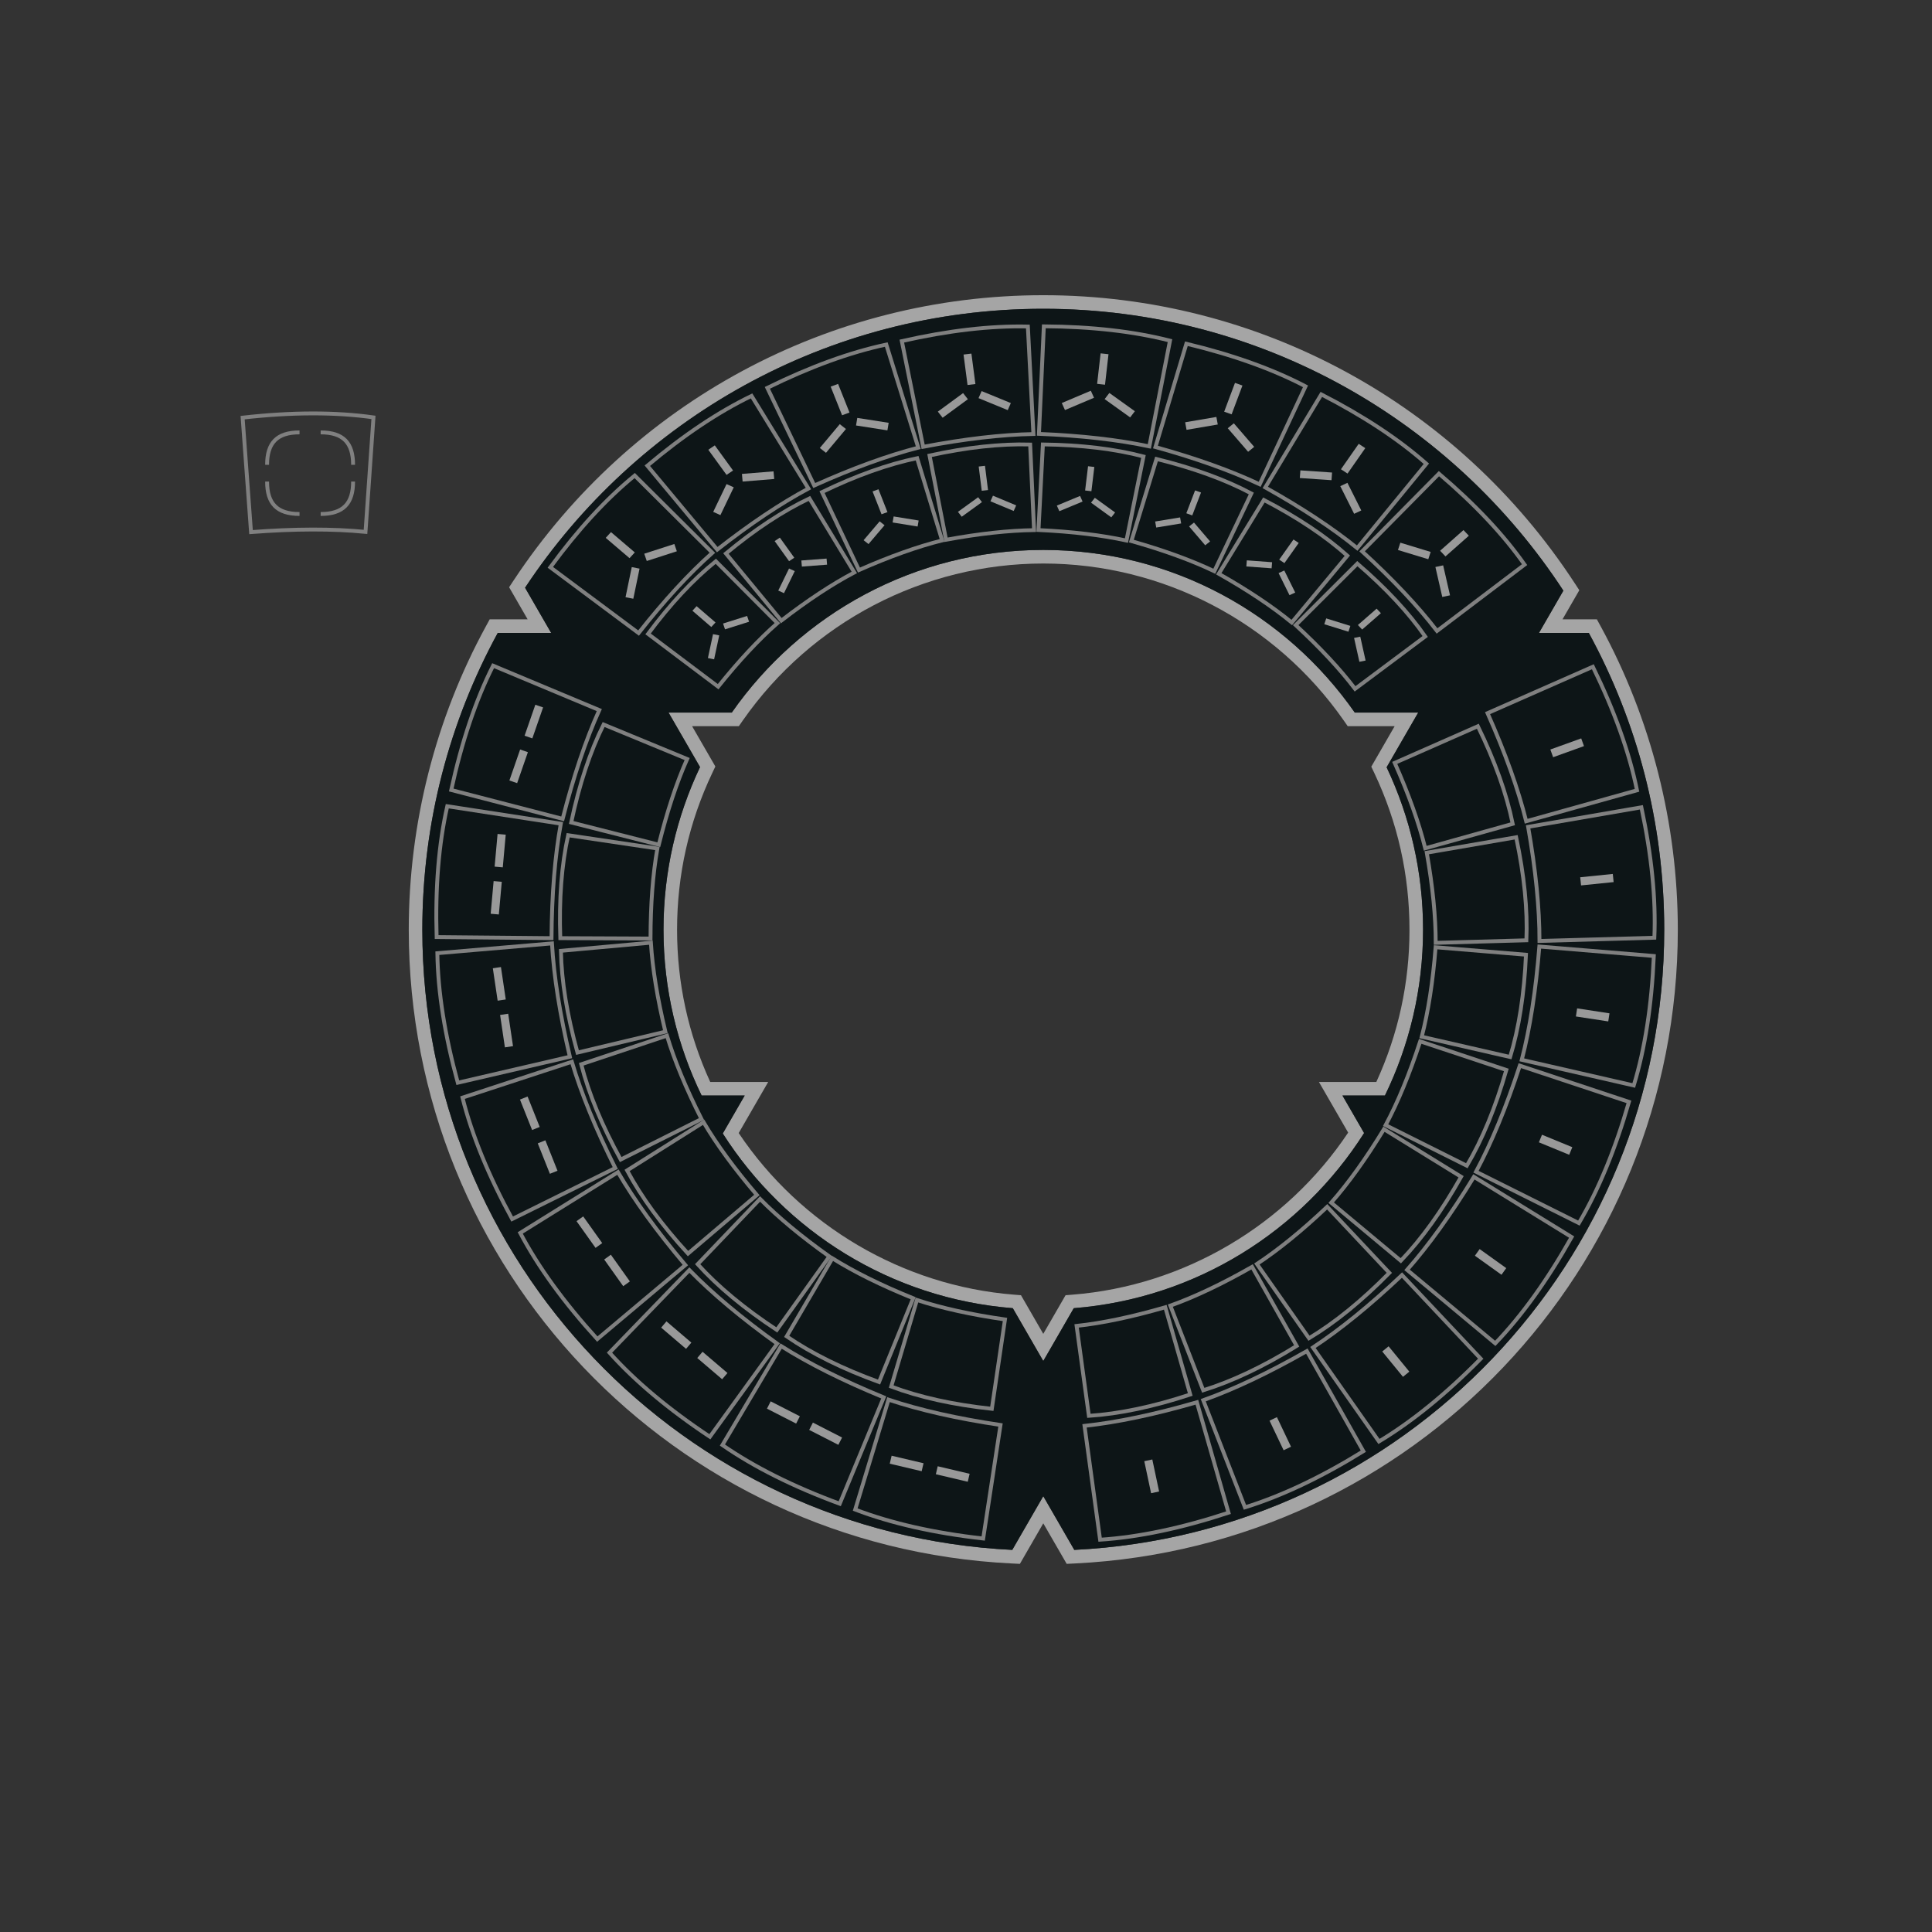 <?xml version="1.0" encoding="UTF-8" standalone="no"?>
<svg
   xmlns:dc="http://purl.org/dc/elements/1.1/"
   xmlns:cc="http://creativecommons.org/ns#"
   xmlns:rdf="http://www.w3.org/1999/02/22-rdf-syntax-ns#"
   xmlns:svg="http://www.w3.org/2000/svg"
   xmlns="http://www.w3.org/2000/svg"
   xmlns:sodipodi="http://sodipodi.sourceforge.net/DTD/sodipodi-0.dtd"
   xmlns:inkscape="http://www.inkscape.org/namespaces/inkscape"
   version="1.1"
   id="Layer_1"
   x="0px"
   y="0px"
   viewBox="0 0 500 500"
   enable-background="new 0 0 500 500"
   xml:space="preserve"
   sodipodi:docname="tyrannis.svg"
   inkscape:version="1.0 (4035a4fb49, 2020-05-01)"><rect x="0" y="0" width="500" height="500" fill="#333333" stroke="none"/><defs
   id="defs1282">
        
        
        
    </defs><sodipodi:namedview
   inkscape:document-rotation="0"
   pagecolor="#ffffff"
   bordercolor="#666666"
   borderopacity="1"
   objecttolerance="10"
   gridtolerance="10"
   guidetolerance="10"
   inkscape:pageopacity="0"
   inkscape:pageshadow="2"
   inkscape:window-width="2560"
   inkscape:window-height="1377"
   id="namedview1280"
   showgrid="false"
   inkscape:zoom="2"
   inkscape:cx="196.78919"
   inkscape:cy="187.66876"
   inkscape:window-x="2552"
   inkscape:window-y="-8"
   inkscape:window-maximized="1"
   inkscape:current-layer="g2709"
   inkscape:snap-grids="true"><inkscape:grid
     type="xygrid"
     id="grid2103" /></sodipodi:namedview>
    <g
   id="g2101"
   transform="translate(0,-0.188)"><path
     fill="#a5a5a5"
     d="m 362.917,191.729 4.112,-7.122 h -8.224 -8.182 C 332.858,159.167 303.382,142.51 270,142.51 c -33.383,0 -62.858,16.657 -80.623,42.097 h -8.13 -8.224 l 4.112,7.122 4.031,6.982 c -6.057,12.76 -9.456,27.026 -9.456,42.09 0,15.393 3.562,29.944 9.871,42.911 h 5.285 5.858 l -2.929,5.074 -2.743,4.75 c 16.119,25.284 43.487,42.701 75.056,45.212 l 3.78,6.547 4.112,7.122 4.112,-7.122 3.78,-6.547 c 31.619,-2.515 59.027,-19.982 75.136,-45.332 l -2.673,-4.63 -2.929,-5.074 h 5.858 5.135 c 6.309,-12.967 9.871,-27.518 9.871,-42.911 0,-15.044 -3.391,-29.292 -9.433,-42.039 z m 1.857,49.073 c 0,13.741 -2.886,26.983 -8.581,39.396 h -14.856 l 7.565,13.109 c -16.037,24.021 -42.532,39.648 -71.29,41.936 l -1.843,0.147 -5.771,9.996 -5.768,-9.996 -1.843,-0.147 c -28.699,-2.282 -55.162,-17.865 -71.21,-41.822 l 7.634,-13.223 h -15.004 c -5.695,-12.413 -8.581,-25.655 -8.581,-39.396 0,-14.185 3.067,-27.839 9.117,-40.581 l 0.79,-1.669 -6.02,-10.429 h 12.097 l 1.048,-1.504 c 17.751,-25.417 46.812,-40.593 77.741,-40.593 30.929,0 59.992,15.176 77.743,40.593 l 1.048,1.504 h 12.148 l -6.047,10.479 0.79,1.666 c 6.033,12.734 9.093,26.372 9.093,40.534 z"
     id="path1265" /><path
     fill="#a5a5a5"
     d="m 414.267,162.301 -1,-1.833 h -8.89 l 4.347,-7.533 -1.181,-1.808 C 377.051,104.452 325.634,76.586 270,76.586 c -55.268,0 -106.497,27.575 -137.044,73.765 l -1.199,1.813 4.793,8.304 h -9.815 l -1,1.833 c -13.049,23.931 -19.948,51.076 -19.948,78.501 0,87.661 68.53,159.702 156.015,164.008 l 2.145,0.105 6.054,-10.488 6.057,10.488 2.143,-0.105 c 87.487,-4.306 156.017,-76.347 156.017,-164.008 -0.003,-27.425 -6.902,-54.57 -19.951,-78.501 z m -136.24,238.997 -3.915,-6.781 -4.112,-7.122 -4.112,7.122 -3.915,6.781 C 176.951,397.115 109.3,326.861 109.3,240.801 c 0,-27.825 7.077,-53.996 19.522,-76.818 h 5.594 8.224 l -4.112,-7.122 -2.639,-4.571 C 164.646,108.802 213.961,80.101 270,80.101 c 56.362,0 105.913,29.039 134.599,72.947 l -2.201,3.813 -4.112,7.122 h 8.224 4.669 c 12.445,22.823 19.522,48.993 19.522,76.818 -0.001,86.06 -67.652,156.314 -152.674,160.497 z"
     id="path1267" /><path
     fill="#0d1517"
     d="m 411.178,163.982 h -4.669 -8.224 l 4.112,-7.122 2.201,-3.813 C 375.913,109.139 326.362,80.101 270,80.101 c -56.039,0 -105.354,28.702 -134.112,72.188 l 2.639,4.571 4.112,7.122 h -8.224 -5.594 c -12.444,22.823 -19.521,48.993 -19.521,76.819 0,86.06 67.651,156.314 152.673,160.497 l 3.915,-6.781 4.112,-7.122 4.112,7.122 3.915,6.781 C 363.05,397.115 430.7,326.861 430.7,240.801 c 0,-27.826 -7.077,-53.996 -19.522,-76.819 z m -52.759,119.73 h -5.135 -5.858 l 2.929,5.074 2.673,4.63 c -16.109,25.351 -43.516,42.817 -75.136,45.332 l -3.78,6.547 -4.112,7.122 -4.112,-7.122 -3.78,-6.547 c -31.569,-2.511 -58.937,-19.927 -75.056,-45.212 l 2.743,-4.75 2.929,-5.074 h -5.858 -5.285 c -6.309,-12.967 -9.871,-27.518 -9.871,-42.911 0,-15.064 3.399,-29.33 9.456,-42.09 l -4.031,-6.982 -4.112,-7.122 h 8.224 8.13 c 17.765,-25.44 47.241,-42.097 80.623,-42.097 33.383,0 62.858,16.657 80.623,42.097 h 8.182 8.224 l -4.112,7.122 -4.06,7.032 c 6.042,12.747 9.433,26.995 9.433,42.039 0,15.394 -3.562,29.945 -9.871,42.912 z"
     id="path1269" /></g>


	
<g
   id="g2709"
   transform="rotate(6.064,267.247,251.704)"><g
     style="stroke-width:3.919"
     id="g1907"
     transform="rotate(0.87,239.176,382.472)"><g
       transform="matrix(0.78,-0.065,0.065,0.781,44.178,70.641)"
       inkscape:transform-center-y="36.58102"
       inkscape:transform-center-x="-63.998018"
       id="g4301"
       style="stroke-width:5.003"><g
         id="g4452"><g
           transform="matrix(1.277,-3.5190985e-5,-3.5200215e-5,1.276,-75.117,-67.061)"
           inkscape:transform-center-y="46.68529"
           inkscape:transform-center-x="-81.734634"
           id="g4219"
           style="stroke-width:3.919"><g
             id="g2109"
             transform="matrix(0.158,0.394,-0.394,0.158,443.682,141.648)"
             style="stroke-width:2.358"><g
               style="fill:none;stroke-width:2.358"
               transform="translate(-168.81,-36.384)"
               id="g1277">
        <g
   style="fill:none;stroke-width:2.358"
   id="g1275">
            <path
   style="fill:none;stroke-width:2.358"
   id="path1273"
   d="m 190,140 q 45,-5 80,0 l -5,70 q -30,-3 -70,0 z"
   stroke-width="11.757"
   stroke="#808080"
   fill="transparent" />
        </g>
    </g><rect
               rx="0"
               transform="matrix(0.002,1,-1,0.003,0,0)"
               ry="0"
               y="-64.679"
               x="125.195"
               height="5"
               width="20"
               id="rect1297"
               style="fill:#999999;stroke:none;stroke-width:2.358" /></g><g
             inkscape:transform-center-y="11.432413"
             inkscape:transform-center-x="-16.903127"
             id="g2109-0-9"
             transform="matrix(0.058,0.42,-0.42,0.058,462.433,187.337)"
             style="stroke-width:2.358"><g
               style="fill:none;stroke-width:2.358"
               transform="translate(-168.81,-36.384)"
               id="g1277-7-0"><g
                 style="fill:none;stroke-width:2.358"
                 id="g1275-7-0"><path
                   style="fill:none;stroke-width:2.358"
                   id="path1273-0-8"
                   d="m 190,140 q 45,-5 80,0 l -5,70 q -30,-3 -70,0 z"
                   stroke-width="11.757"
                   stroke="#808080"
                   fill="transparent" /></g></g><rect
               rx="0"
               transform="matrix(0.002,1,-1,0.003,0,0)"
               ry="0"
               y="-64.679"
               x="125.195"
               height="5"
               width="20"
               id="rect1297-7-2"
               style="fill:#999999;stroke:none;stroke-width:2.358" /></g><g
             style="stroke-width:2.358"
             transform="matrix(-0.049,0.421,-0.421,-0.049,469.486,236.732)"
             id="g2109-0-9-1"
             inkscape:transform-center-x="-13.239504"
             inkscape:transform-center-y="17.319515"><g
               id="g1277-7-0-7"
               transform="translate(-168.81,-36.384)"
               style="fill:none;stroke-width:2.358"><g
                 id="g1275-7-0-1"
                 style="fill:none;stroke-width:2.358"><path
                   fill="transparent"
                   stroke="#808080"
                   stroke-width="11.757"
                   d="m 190,140 q 45,-5 80,0 l -5,70 q -30,-3 -70,0 z"
                   id="path1273-0-8-3"
                   style="fill:none;stroke-width:2.358" /></g></g><rect
               style="fill:#999999;stroke:none;stroke-width:2.358"
               id="rect1297-7-2-0"
               width="20"
               height="5"
               x="125.195"
               y="-64.679"
               ry="0"
               transform="matrix(0.002,1,-1,0.003,0,0)"
               rx="0" /></g><g
             inkscape:transform-center-y="19.89922"
             inkscape:transform-center-x="-9.2712271"
             id="g2109-0-9-1-9"
             transform="matrix(-0.147,0.398,-0.398,-0.147,464.182,285.347)"
             style="stroke-width:2.358"><g
               style="fill:none;stroke-width:2.358"
               transform="translate(-168.81,-36.384)"
               id="g1277-7-0-7-6"><g
                 style="fill:none;stroke-width:2.358"
                 id="g1275-7-0-1-7"><path
                   style="fill:none;stroke-width:2.358"
                   id="path1273-0-8-3-3"
                   d="m 190,140 q 45,-5 80,0 l -5,70 q -30,-3 -70,0 z"
                   stroke-width="11.757"
                   stroke="#808080"
                   fill="transparent" /></g></g><rect
               rx="0"
               transform="matrix(0.002,1,-1,0.003,0,0)"
               ry="0"
               y="-64.679"
               x="125.195"
               height="5"
               width="20"
               id="rect1297-7-2-0-6"
               style="fill:#999999;stroke:none;stroke-width:2.358" /></g><g
             style="stroke-width:2.358"
             transform="matrix(-0.234,0.353,-0.353,-0.234,447.865,330.839)"
             id="g2109-0-9-1-9-4"
             inkscape:transform-center-x="-4.9058399"
             inkscape:transform-center-y="21.328711"><g
               id="g1277-7-0-7-6-0"
               transform="translate(-168.81,-36.384)"
               style="fill:none;stroke-width:2.358"><g
                 id="g1275-7-0-1-7-2"
                 style="fill:none;stroke-width:2.358"><path
                   fill="transparent"
                   stroke="#808080"
                   stroke-width="11.757"
                   d="m 190,140 q 45,-5 80,0 l -5,70 q -30,-3 -70,0 z"
                   id="path1273-0-8-3-3-7"
                   style="fill:none;stroke-width:2.358" /></g></g><rect
               style="fill:#999999;stroke:none;stroke-width:2.358"
               id="rect1297-7-2-0-6-9"
               width="20"
               height="5"
               x="125.195"
               y="-64.679"
               ry="0"
               transform="matrix(0.002,1,-1,0.003,0,0)"
               rx="0" /></g><g
             inkscape:transform-center-y="21.564285"
             inkscape:transform-center-x="0.36537096"
             id="g2109-0-9-1-9-4-7"
             transform="matrix(-0.319,0.28,-0.28,-0.318,419.776,373.436)"
             style="stroke-width:2.358"><g
               style="fill:none;stroke-width:2.358"
               transform="translate(-168.81,-36.384)"
               id="g1277-7-0-7-6-0-4"><g
                 style="fill:none;stroke-width:2.358"
                 id="g1275-7-0-1-7-2-3"><path
                   style="fill:none;stroke-width:2.358"
                   id="path1273-0-8-3-3-7-5"
                   d="m 190,140 q 45,-5 80,0 l -5,70 q -30,-3 -70,0 z"
                   stroke-width="11.757"
                   stroke="#808080"
                   fill="transparent" /></g></g><rect
               rx="0"
               transform="matrix(0.002,1,-1,0.003,0,0)"
               ry="0"
               y="-64.679"
               x="125.195"
               height="5"
               width="20"
               id="rect1297-7-2-0-6-9-9"
               style="fill:#999999;stroke:none;stroke-width:2.358" /></g><g
             style="stroke-width:2.358"
             transform="matrix(-0.376,0.196,-0.196,-0.376,382.816,406.297)"
             id="g2109-0-9-1-9-4-7-6"
             inkscape:transform-center-x="5.177047"
             inkscape:transform-center-y="20.470236"><g
               id="g1277-7-0-7-6-0-4-8"
               transform="translate(-168.81,-36.384)"
               style="fill:none;stroke-width:2.358"><g
                 id="g1275-7-0-1-7-2-3-7"
                 style="fill:none;stroke-width:2.358"><path
                   fill="transparent"
                   stroke="#808080"
                   stroke-width="11.757"
                   d="m 190,140 q 45,-5 80,0 l -5,70 q -30,-3 -70,0 z"
                   id="path1273-0-8-3-3-7-5-8"
                   style="fill:none;stroke-width:2.358" /></g></g><rect
               style="fill:#999999;stroke:none;stroke-width:2.358"
               id="rect1297-7-2-0-6-9-9-1"
               width="20"
               height="5"
               x="125.195"
               y="-64.679"
               ry="0"
               transform="matrix(0.002,1,-1,0.003,0,0)"
               rx="0" /></g><g
             inkscape:transform-center-y="16.66927"
             inkscape:transform-center-x="11.762221"
             id="g4177"
             transform="matrix(-0.412,0.103,-0.103,-0.411,339.662,429.118)"
             style="stroke-width:2.358"><g
               style="fill:none;stroke-width:2.358"
               transform="translate(-168.81,-36.384)"
               id="g4173"><g
                 style="fill:none;stroke-width:2.358"
                 id="g4171"><path
                   style="fill:none;stroke-width:2.358"
                   id="path4169"
                   d="m 190,140 q 45,-5 80,0 l -5,70 q -30,-3 -70,0 z"
                   stroke-width="11.757"
                   stroke="#808080"
                   fill="transparent" /></g></g><rect
               rx="0"
               transform="matrix(0.002,1,-1,0.003,0,0)"
               ry="0"
               y="-64.679"
               x="125.195"
               height="5"
               width="20"
               id="rect4175"
               style="fill:#999999;stroke:none;stroke-width:2.358" /></g></g><g
           id="g4335"
           transform="matrix(1.008,-1.079884e-6,-1.0798841e-6,1.008,-3.105,-1.421)"
           style="stroke-width:4.961"><g
             id="g4229"
             transform="matrix(0.158,0.394,-0.394,0.158,443.682,141.648)"
             style="stroke-width:2.985"><g
               style="fill:none;stroke-width:2.985"
               transform="translate(-168.81,-36.384)"
               id="g4225">
        <g
   style="fill:none;stroke-width:2.985"
   id="g4223">
            <path
   style="fill:none;stroke-width:2.985"
   id="path4221"
   d="m 190,140 q 45,-5 80,0 l -5,70 q -30,-3 -70,0 z"
   stroke-width="11.757"
   stroke="#808080"
   fill="transparent" />
        </g>
    </g></g><g
             inkscape:transform-center-y="11.432413"
             inkscape:transform-center-x="-16.903127"
             id="g4239"
             transform="matrix(0.058,0.42,-0.42,0.058,462.433,187.337)"
             style="stroke-width:2.985"><g
               style="fill:none;stroke-width:2.985"
               transform="translate(-168.81,-36.384)"
               id="g4235"><g
                 style="fill:none;stroke-width:2.985"
                 id="g4233"><path
                   style="fill:none;stroke-width:2.985"
                   id="path4231"
                   d="m 190,140 q 45,-5 80,0 l -5,70 q -30,-3 -70,0 z"
                   stroke-width="11.757"
                   stroke="#808080"
                   fill="transparent" /></g></g></g><g
             style="stroke-width:2.985"
             transform="matrix(-0.049,0.421,-0.421,-0.049,469.486,236.732)"
             id="g4249"
             inkscape:transform-center-x="-13.239504"
             inkscape:transform-center-y="17.319515"><g
               id="g4245"
               transform="translate(-168.81,-36.384)"
               style="fill:none;stroke-width:2.985"><g
                 id="g4243"
                 style="fill:none;stroke-width:2.985"><path
                   fill="transparent"
                   stroke="#808080"
                   stroke-width="11.757"
                   d="m 190,140 q 45,-5 80,0 l -5,70 q -30,-3 -70,0 z"
                   id="path4241"
                   style="fill:none;stroke-width:2.985" /></g></g></g><g
             inkscape:transform-center-y="19.89922"
             inkscape:transform-center-x="-9.2712271"
             id="g4259"
             transform="matrix(-0.147,0.398,-0.398,-0.147,464.182,285.347)"
             style="stroke-width:2.985"><g
               style="fill:none;stroke-width:2.985"
               transform="translate(-168.81,-36.384)"
               id="g4255"><g
                 style="fill:none;stroke-width:2.985"
                 id="g4253"><path
                   style="fill:none;stroke-width:2.985"
                   id="path4251"
                   d="m 190,140 q 45,-5 80,0 l -5,70 q -30,-3 -70,0 z"
                   stroke-width="11.757"
                   stroke="#808080"
                   fill="transparent" /></g></g></g><g
             style="stroke-width:2.985"
             transform="matrix(-0.234,0.353,-0.353,-0.234,447.865,330.839)"
             id="g4269"
             inkscape:transform-center-x="-4.9058399"
             inkscape:transform-center-y="21.328711"><g
               id="g4265"
               transform="translate(-168.81,-36.384)"
               style="fill:none;stroke-width:2.985"><g
                 id="g4263"
                 style="fill:none;stroke-width:2.985"><path
                   fill="transparent"
                   stroke="#808080"
                   stroke-width="11.757"
                   d="m 190,140 q 45,-5 80,0 l -5,70 q -30,-3 -70,0 z"
                   id="path4261"
                   style="fill:none;stroke-width:2.985" /></g></g></g><g
             inkscape:transform-center-y="21.564285"
             inkscape:transform-center-x="0.36537096"
             id="g4279"
             transform="matrix(-0.319,0.28,-0.28,-0.318,419.776,373.436)"
             style="stroke-width:2.985"><g
               style="fill:none;stroke-width:2.985"
               transform="translate(-168.81,-36.384)"
               id="g4275"><g
                 style="fill:none;stroke-width:2.985"
                 id="g4273"><path
                   style="fill:none;stroke-width:2.985"
                   id="path4271"
                   d="m 190,140 q 45,-5 80,0 l -5,70 q -30,-3 -70,0 z"
                   stroke-width="11.757"
                   stroke="#808080"
                   fill="transparent" /></g></g></g><g
             style="stroke-width:2.985"
             transform="matrix(-0.376,0.196,-0.196,-0.376,382.816,406.297)"
             id="g4289"
             inkscape:transform-center-x="5.177047"
             inkscape:transform-center-y="20.470236"><g
               id="g4285"
               transform="translate(-168.81,-36.384)"
               style="fill:none;stroke-width:2.985"><g
                 id="g4283"
                 style="fill:none;stroke-width:2.985"><path
                   fill="transparent"
                   stroke="#808080"
                   stroke-width="11.757"
                   d="m 190,140 q 45,-5 80,0 l -5,70 q -30,-3 -70,0 z"
                   id="path4281"
                   style="fill:none;stroke-width:2.985" /></g></g></g><g
             inkscape:transform-center-y="16.66927"
             inkscape:transform-center-x="11.762221"
             id="g4299"
             transform="matrix(-0.412,0.103,-0.103,-0.411,339.662,429.118)"
             style="stroke-width:2.985"><g
               style="fill:none;stroke-width:2.985"
               transform="translate(-168.81,-36.384)"
               id="g4295"><g
                 style="fill:none;stroke-width:2.985"
                 id="g4293"><path
                   style="fill:none;stroke-width:2.985"
                   id="path4291"
                   d="m 190,140 q 45,-5 80,0 l -5,70 q -30,-3 -70,0 z"
                   stroke-width="11.757"
                   stroke="#808080"
                   fill="transparent" /></g></g></g></g></g></g></g><rect
     style="fill:#ffffff;fill-opacity:1;stroke:none;stroke-width:0.1;stroke-linejoin:round;stroke-miterlimit:4;stroke-dasharray:none;stroke-dashoffset:0;stroke-opacity:1"
     id="rect2933"
     width="2.508"
     height="2.508"
     x="-65.17"
     y="135.342"
     transform="rotate(-6.064)"
     rx="0"
     ry="0" /><g
     transform="matrix(3.758,-0.399,0.399,3.758,-526.038,-196.21)"
     id="g3733"><g
       id="g3723"><g
         id="g3823"><g
           id="g1277-7-6-0"
           transform="matrix(0.112,-2.2083479e-4,2.2072878e-4,0.112,120.811,86.385)"
           style="fill:none;stroke-width:2.358"><g
             id="g1275-0-7-4"
             style="fill:none;stroke-width:2.358"><path
               fill="transparent"
               stroke="#808080"
               stroke-width="11.757"
               d="m 190,140 q 45,-5 80,0 l -5,70 q -30,-3 -70,0 z"
               id="path1273-9-1-1"
               style="fill:none;stroke-width:2.358" /></g></g><path
           sodipodi:nodetypes="cc"
           id="path3616"
           d="m 149.687,106.4 c 6.7e-4,1.503 -0.675,2.221 -2.221,2.221"
           style="fill:none;stroke:#808080;stroke-width:0.265;stroke-linecap:butt;stroke-linejoin:miter;stroke-miterlimit:4;stroke-dasharray:none;stroke-opacity:1" /><path
           style="fill:none;stroke:#808080;stroke-width:0.265;stroke-linecap:butt;stroke-linejoin:miter;stroke-miterlimit:4;stroke-dasharray:none;stroke-opacity:1"
           d="m 143.798,106.4 c -6.7e-4,1.503 0.675,2.221 2.221,2.221"
           id="path3616-3"
           sodipodi:nodetypes="cc" /><path
           style="fill:none;stroke:#808080;stroke-width:0.265;stroke-linecap:butt;stroke-linejoin:miter;stroke-miterlimit:4;stroke-dasharray:none;stroke-opacity:1"
           d="m 149.687,105.254 c 6.7e-4,-1.503 -0.675,-2.221 -2.221,-2.221"
           id="path3616-9"
           sodipodi:nodetypes="cc" /><path
           sodipodi:nodetypes="cc"
           id="path3717"
           d="m 143.798,105.254 c -6.7e-4,-1.503 0.675,-2.221 2.221,-2.221"
           style="fill:none;stroke:#808080;stroke-width:0.265;stroke-linecap:butt;stroke-linejoin:miter;stroke-miterlimit:4;stroke-dasharray:none;stroke-opacity:1" /></g></g></g><g
     inkscape:transform-center-y="47.421432"
     inkscape:transform-center-x="85.594912"
     id="g3971"
     transform="rotate(1.822,338.295,339.561)"><g
       style="stroke-width:2.358"
       id="g2784"
       transform="matrix(-0.423,-0.036,0.036,-0.422,277.143,445.332)"><g
         style="fill:none;stroke-width:2.358"
         transform="translate(-168.81,-36.384)"
         id="g1277-7"><g
           style="fill:none;stroke-width:2.358"
           id="g1275-0"><path
             style="fill:none;stroke-width:2.358"
             id="path1273-9"
             d="m 190,140 q 45,-5 80,0 l -5,70 q -30,-3 -70,0 z"
             stroke-width="11.757"
             stroke="#808080"
             fill="transparent" /></g></g><rect
         rx="0"
         transform="matrix(-1,-0.009,0.007,-1,0,0)"
         ry="0"
         y="-140.019"
         x="-58.949"
         height="5.002"
         width="19.99"
         id="rect1297-1"
         style="fill:#999999;stroke:none;stroke-width:2.358" /><rect
         style="fill:#999999;stroke:none;stroke-width:2.358"
         id="rect1297-1-9"
         width="19.99"
         height="5.002"
         x="-87.768"
         y="-139.829"
         ry="0"
         transform="matrix(-1,-0.009,0.007,-1,0,0)"
         rx="0" /></g><g
       transform="matrix(-0.402,-0.136,0.136,-0.402,228.325,441.555)"
       id="g3849"
       style="stroke-width:2.358"><g
         id="g3843"
         transform="translate(-168.81,-36.384)"
         style="fill:none;stroke-width:2.358"><g
           id="g3841"
           style="fill:none;stroke-width:2.358"><path
             fill="transparent"
             stroke="#808080"
             stroke-width="11.757"
             d="m 190,140 q 45,-5 80,0 l -5,70 q -30,-3 -70,0 z"
             id="path3839"
             style="fill:none;stroke-width:2.358" /></g></g><rect
         style="fill:#999999;stroke:none;stroke-width:2.358"
         id="rect3845"
         width="19.99"
         height="5.002"
         x="-58.949"
         y="-140.019"
         ry="0"
         transform="matrix(-1,-0.009,0.007,-1,0,0)"
         rx="0" /><rect
         rx="0"
         transform="matrix(-1,-0.009,0.007,-1,0,0)"
         ry="0"
         y="-139.829"
         x="-87.768"
         height="5.002"
         width="19.99"
         id="rect3847"
         style="fill:#999999;stroke:none;stroke-width:2.358" /></g><g
       style="stroke-width:2.358"
       id="g3861"
       transform="matrix(-0.359,-0.225,0.225,-0.359,182.523,426.431)"><g
         style="fill:none;stroke-width:2.358"
         transform="translate(-168.81,-36.384)"
         id="g3855"><g
           style="fill:none;stroke-width:2.358"
           id="g3853"><path
             style="fill:none;stroke-width:2.358"
             id="path3851"
             d="m 190,140 q 45,-5 80,0 l -5,70 q -30,-3 -70,0 z"
             stroke-width="11.757"
             stroke="#808080"
             fill="transparent" /></g></g><rect
         rx="0"
         transform="matrix(-1,-0.009,0.007,-1,0,0)"
         ry="0"
         y="-140.019"
         x="-58.949"
         height="5.002"
         width="19.99"
         id="rect3857"
         style="fill:#999999;stroke:none;stroke-width:2.358" /><rect
         style="fill:#999999;stroke:none;stroke-width:2.358"
         id="rect3859"
         width="19.99"
         height="5.002"
         x="-87.768"
         y="-139.829"
         ry="0"
         transform="matrix(-1,-0.009,0.007,-1,0,0)"
         rx="0" /></g><g
       transform="matrix(-0.294,-0.306,0.306,-0.294,140.42,400.368)"
       id="g3873"
       style="stroke-width:2.358"><g
         id="g3867"
         transform="translate(-168.81,-36.384)"
         style="fill:none;stroke-width:2.358"><g
           id="g3865"
           style="fill:none;stroke-width:2.358"><path
             fill="transparent"
             stroke="#808080"
             stroke-width="11.757"
             d="m 190,140 q 45,-5 80,0 l -5,70 q -30,-3 -70,0 z"
             id="path3863"
             style="fill:none;stroke-width:2.358" /></g></g><rect
         style="fill:#999999;stroke:none;stroke-width:2.358"
         id="rect3869"
         width="19.99"
         height="5.002"
         x="-58.949"
         y="-140.019"
         ry="0"
         transform="matrix(-1,-0.009,0.007,-1,0,0)"
         rx="0" /><rect
         rx="0"
         transform="matrix(-1,-0.009,0.007,-1,0,0)"
         ry="0"
         y="-139.829"
         x="-87.768"
         height="5.002"
         width="19.99"
         id="rect3871"
         style="fill:#999999;stroke:none;stroke-width:2.358" /></g><g
       style="stroke-width:2.358"
       id="g3885"
       transform="matrix(-0.213,-0.367,0.367,-0.213,106.297,365.517)"><g
         style="fill:none;stroke-width:2.358"
         transform="translate(-168.81,-36.384)"
         id="g3879"><g
           style="fill:none;stroke-width:2.358"
           id="g3877"><path
             style="fill:none;stroke-width:2.358"
             id="path3875"
             d="m 190,140 q 45,-5 80,0 l -5,70 q -30,-3 -70,0 z"
             stroke-width="11.757"
             stroke="#808080"
             fill="transparent" /></g></g><rect
         rx="0"
         transform="matrix(-1,-0.009,0.007,-1,0,0)"
         ry="0"
         y="-140.019"
         x="-58.949"
         height="5.002"
         width="19.99"
         id="rect3881"
         style="fill:#999999;stroke:none;stroke-width:2.358" /><rect
         style="fill:#999999;stroke:none;stroke-width:2.358"
         id="rect3883"
         width="19.99"
         height="5.002"
         x="-87.768"
         y="-139.829"
         ry="0"
         transform="matrix(-1,-0.009,0.007,-1,0,0)"
         rx="0" /></g><g
       transform="matrix(-0.123,-0.406,0.406,-0.123,81.575,324)"
       id="g3897"
       style="stroke-width:2.358"><g
         id="g3891"
         transform="translate(-168.81,-36.384)"
         style="fill:none;stroke-width:2.358"><g
           id="g3889"
           style="fill:none;stroke-width:2.358"><path
             fill="transparent"
             stroke="#808080"
             stroke-width="11.757"
             d="m 190,140 q 45,-5 80,0 l -5,70 q -30,-3 -70,0 z"
             id="path3887"
             style="fill:none;stroke-width:2.358" /></g></g><rect
         style="fill:#999999;stroke:none;stroke-width:2.358"
         id="rect3893"
         width="19.99"
         height="5.002"
         x="-58.949"
         y="-140.019"
         ry="0"
         transform="matrix(-1,-0.009,0.007,-1,0,0)"
         rx="0" /><rect
         rx="0"
         transform="matrix(-1,-0.009,0.007,-1,0,0)"
         ry="0"
         y="-139.829"
         x="-87.768"
         height="5.002"
         width="19.99"
         id="rect3895"
         style="fill:#999999;stroke:none;stroke-width:2.358" /></g><g
       style="stroke-width:2.358"
       id="g3909"
       transform="matrix(-0.024,-0.424,0.423,-0.024,67.118,277.536)"><g
         style="fill:none;stroke-width:2.358"
         transform="translate(-168.81,-36.384)"
         id="g3903"><g
           style="fill:none;stroke-width:2.358"
           id="g3901"><path
             style="fill:none;stroke-width:2.358"
             id="path3899"
             d="m 190,140 q 45,-5 80,0 l -5,70 q -30,-3 -70,0 z"
             stroke-width="11.757"
             stroke="#808080"
             fill="transparent" /></g></g><rect
         rx="0"
         transform="matrix(-1,-0.009,0.007,-1,0,0)"
         ry="0"
         y="-140.019"
         x="-58.949"
         height="5.002"
         width="19.99"
         id="rect3905"
         style="fill:#999999;stroke:none;stroke-width:2.358" /><rect
         style="fill:#999999;stroke:none;stroke-width:2.358"
         id="rect3907"
         width="19.99"
         height="5.002"
         x="-87.768"
         y="-139.829"
         ry="0"
         transform="matrix(-1,-0.009,0.007,-1,0,0)"
         rx="0" /></g><g
       transform="matrix(0.079,-0.417,0.417,0.079,64.08,228.497)"
       id="g3921"
       style="stroke-width:2.358"><g
         id="g3915"
         transform="translate(-168.81,-36.384)"
         style="fill:none;stroke-width:2.358"><g
           id="g3913"
           style="fill:none;stroke-width:2.358"><path
             fill="transparent"
             stroke="#808080"
             stroke-width="11.757"
             d="m 190,140 q 45,-5 80,0 l -5,70 q -30,-3 -70,0 z"
             id="path3911"
             style="fill:none;stroke-width:2.358" /></g></g><rect
         style="fill:#999999;stroke:none;stroke-width:2.358"
         id="rect3917"
         width="19.99"
         height="5.002"
         x="-58.949"
         y="-140.019"
         ry="0"
         transform="matrix(-1,-0.009,0.007,-1,0,0)"
         rx="0" /><rect
         rx="0"
         transform="matrix(-1,-0.009,0.007,-1,0,0)"
         ry="0"
         y="-139.829"
         x="-87.768"
         height="5.002"
         width="19.99"
         id="rect3919"
         style="fill:#999999;stroke:none;stroke-width:2.358" /></g></g><g
     transform="matrix(0.785,0.021,-0.021,0.786,63.639,44.31)"
     id="g4167"
     style="stroke-width:1.272"><g
       transform="matrix(-0.423,-0.036,0.036,-0.422,277.143,445.332)"
       id="g4081"
       style="stroke-width:3"><g
         id="g4075"
         transform="translate(-168.81,-36.384)"
         style="fill:none;stroke-width:3"><g
           id="g4073"
           style="fill:none;stroke-width:3"><path
             fill="transparent"
             stroke="#808080"
             stroke-width="11.757"
             d="m 190,140 q 45,-5 80,0 l -5,70 q -30,-3 -70,0 z"
             id="path4071"
             style="fill:none;stroke-width:3" /></g></g></g><g
       style="stroke-width:3"
       id="g4093"
       transform="matrix(-0.402,-0.136,0.136,-0.402,228.325,441.555)"><g
         style="fill:none;stroke-width:3"
         transform="translate(-168.81,-36.384)"
         id="g4087"><g
           style="fill:none;stroke-width:3"
           id="g4085"><path
             style="fill:none;stroke-width:3"
             id="path4083"
             d="m 190,140 q 45,-5 80,0 l -5,70 q -30,-3 -70,0 z"
             stroke-width="11.757"
             stroke="#808080"
             fill="transparent" /></g></g></g><g
       transform="matrix(-0.359,-0.225,0.225,-0.359,182.523,426.431)"
       id="g4105"
       style="stroke-width:3"><g
         id="g4099"
         transform="translate(-168.81,-36.384)"
         style="fill:none;stroke-width:3"><g
           id="g4097"
           style="fill:none;stroke-width:3"><path
             fill="transparent"
             stroke="#808080"
             stroke-width="11.757"
             d="m 190,140 q 45,-5 80,0 l -5,70 q -30,-3 -70,0 z"
             id="path4095"
             style="fill:none;stroke-width:3" /></g></g></g><g
       style="stroke-width:3"
       id="g4117"
       transform="matrix(-0.294,-0.306,0.306,-0.294,140.42,400.368)"><g
         style="fill:none;stroke-width:3"
         transform="translate(-168.81,-36.384)"
         id="g4111"><g
           style="fill:none;stroke-width:3"
           id="g4109"><path
             style="fill:none;stroke-width:3"
             id="path4107"
             d="m 190,140 q 45,-5 80,0 l -5,70 q -30,-3 -70,0 z"
             stroke-width="11.757"
             stroke="#808080"
             fill="transparent" /></g></g></g><g
       transform="matrix(-0.213,-0.367,0.367,-0.213,106.297,365.517)"
       id="g4129"
       style="stroke-width:3"><g
         id="g4123"
         transform="translate(-168.81,-36.384)"
         style="fill:none;stroke-width:3"><g
           id="g4121"
           style="fill:none;stroke-width:3"><path
             fill="transparent"
             stroke="#808080"
             stroke-width="11.757"
             d="m 190,140 q 45,-5 80,0 l -5,70 q -30,-3 -70,0 z"
             id="path4119"
             style="fill:none;stroke-width:3" /></g></g></g><g
       style="stroke-width:3"
       id="g4141"
       transform="matrix(-0.123,-0.406,0.406,-0.123,81.575,324)"><g
         style="fill:none;stroke-width:3"
         transform="translate(-168.81,-36.384)"
         id="g4135"><g
           style="fill:none;stroke-width:3"
           id="g4133"><path
             style="fill:none;stroke-width:3"
             id="path4131"
             d="m 190,140 q 45,-5 80,0 l -5,70 q -30,-3 -70,0 z"
             stroke-width="11.757"
             stroke="#808080"
             fill="transparent" /></g></g></g><g
       transform="matrix(-0.024,-0.424,0.423,-0.024,67.118,277.536)"
       id="g4153"
       style="stroke-width:3"><g
         id="g4147"
         transform="translate(-168.81,-36.384)"
         style="fill:none;stroke-width:3"><g
           id="g4145"
           style="fill:none;stroke-width:3"><path
             fill="transparent"
             stroke="#808080"
             stroke-width="11.757"
             d="m 190,140 q 45,-5 80,0 l -5,70 q -30,-3 -70,0 z"
             id="path4143"
             style="fill:none;stroke-width:3" /></g></g></g><g
       style="stroke-width:3"
       id="g4165"
       transform="matrix(0.079,-0.417,0.417,0.079,64.08,228.497)"><g
         style="fill:none;stroke-width:3"
         transform="translate(-168.81,-36.384)"
         id="g4159"><g
           style="fill:none;stroke-width:3"
           id="g4157"><path
             style="fill:none;stroke-width:3"
             id="path4155"
             d="m 190,140 q 45,-5 80,0 l -5,70 q -30,-3 -70,0 z"
             stroke-width="11.757"
             stroke="#808080"
             fill="transparent" /></g></g></g></g><g
     transform="matrix(0.373,-0.203,0.203,0.372,106.912,98.127)"
     id="g228"
     style="stroke-width:2.358"
     inkscape:transform-center-x="-20.346056"
     inkscape:transform-center-y="6.807597" /><g
     inkscape:transform-center-y="-116.74565"
     inkscape:transform-center-x="-0.41387049"
     style="stroke-width:1.05"
     transform="matrix(0.968,0.027,-0.033,0.936,14.72,2.146)"
     id="g390"><g
       style="stroke-width:2.476"
       id="g2866"
       transform="matrix(0.236,-0.353,0.352,0.236,59.568,189.167)"><g
         style="stroke-width:2.476"
         transform="translate(120.237,-139.054)"
         id="g2874"><g
           style="fill:none;stroke-width:2.476"
           transform="translate(-175.947,100.153)"
           id="g1277-7-6"><g
             style="fill:none;stroke-width:2.476"
             id="g1275-0-7"><path
               style="fill:none;stroke-width:2.476"
               id="path1273-9-1"
               d="m 190,140 q 45,-5 80,0 l -5,70 q -30,-3 -70,0 z"
               stroke-width="11.757"
               stroke="#808080"
               fill="transparent" /></g></g><rect
           rx="0"
           transform="matrix(-0.863,0.505,0.504,0.864,0,0)"
           ry="0"
           y="264.601"
           x="98.585"
           height="5.002"
           width="19.993"
           id="rect1297-1-6"
           style="fill:#999999;stroke:none;stroke-width:2.476" /><rect
           style="fill:#999999;stroke:none;stroke-width:2.476"
           id="rect1297-1-9-2"
           width="19.993"
           height="5.002"
           x="190.789"
           y="-216.61"
           ry="0"
           transform="matrix(0.867,0.498,0.498,-0.867,0,0)"
           rx="0" /><rect
           style="fill:#999999;stroke:none;stroke-width:2.476"
           id="rect1297-1-6-9"
           width="20"
           height="5"
           x="253.685"
           y="50.33"
           ry="0"
           transform="matrix(0.005,1,1,-0.004,0,0)"
           rx="0" /></g></g><g
       transform="matrix(0.312,-0.287,0.287,0.312,77.779,141.223)"
       id="g212"
       style="stroke-width:2.476"
       inkscape:transform-center-x="-8.7768063"
       inkscape:transform-center-y="10.602629"><g
         style="stroke-width:2.476"
         id="g210"
         transform="translate(120.237,-139.054)"><g
           id="g202"
           transform="translate(-175.947,100.153)"
           style="fill:none;stroke-width:2.476"><g
             id="g200"
             style="fill:none;stroke-width:2.476"><path
               fill="transparent"
               stroke="#808080"
               stroke-width="11.757"
               d="m 190,140 q 45,-5 80,0 l -5,70 q -30,-3 -70,0 z"
               id="path198"
               style="fill:none;stroke-width:2.476" /></g></g><rect
           style="fill:#999999;stroke:none;stroke-width:2.476"
           id="rect204"
           width="19.993"
           height="5.002"
           x="98.585"
           y="264.601"
           ry="0"
           transform="matrix(-0.863,0.505,0.504,0.864,0,0)"
           rx="0" /><rect
           rx="0"
           transform="matrix(0.867,0.498,0.498,-0.867,0,0)"
           ry="0"
           y="-216.61"
           x="190.789"
           height="5.002"
           width="19.993"
           id="rect206"
           style="fill:#999999;stroke:none;stroke-width:2.476" /><rect
           rx="0"
           transform="matrix(0.005,1,1,-0.004,0,0)"
           ry="0"
           y="50.33"
           x="253.685"
           height="5"
           width="20"
           id="rect208"
           style="fill:#999999;stroke:none;stroke-width:2.476" /></g></g><g
       transform="matrix(0.373,-0.203,0.203,0.372,106.912,98.127)"
       id="g244"
       style="stroke-width:2.476"
       inkscape:transform-center-x="-20.346056"
       inkscape:transform-center-y="6.807597"><g
         style="stroke-width:2.476"
         id="g242"
         transform="translate(120.237,-139.054)"><g
           id="g234"
           transform="translate(-175.947,100.153)"
           style="fill:none;stroke-width:2.476"><g
             id="g232"
             style="fill:none;stroke-width:2.476"><path
               fill="transparent"
               stroke="#808080"
               stroke-width="11.757"
               d="m 190,140 q 45,-5 80,0 l -5,70 q -30,-3 -70,0 z"
               id="path230"
               style="fill:none;stroke-width:2.476" /></g></g><rect
           style="fill:#999999;stroke:none;stroke-width:2.476"
           id="rect236"
           width="19.993"
           height="5.002"
           x="98.585"
           y="264.601"
           ry="0"
           transform="matrix(-0.863,0.505,0.504,0.864,0,0)"
           rx="0" /><rect
           rx="0"
           transform="matrix(0.867,0.498,0.498,-0.867,0,0)"
           ry="0"
           y="-216.61"
           x="190.789"
           height="5.002"
           width="19.993"
           id="rect238"
           style="fill:#999999;stroke:none;stroke-width:2.476" /><rect
           rx="0"
           transform="matrix(0.005,1,1,-0.004,0,0)"
           ry="0"
           y="50.33"
           x="253.685"
           height="5"
           width="20"
           id="rect240"
           style="fill:#999999;stroke:none;stroke-width:2.476" /></g></g><g
       transform="matrix(0.41,-0.108,0.108,0.41,145.378,63.773)"
       id="g260"
       style="stroke-width:2.476"
       inkscape:transform-center-x="-11.215982"
       inkscape:transform-center-y="-16.99421"><g
         style="stroke-width:2.476"
         id="g258"
         transform="translate(120.237,-139.054)"><g
           id="g250"
           transform="translate(-175.947,100.153)"
           style="fill:none;stroke-width:2.476"><g
             id="g248"
             style="fill:none;stroke-width:2.476"><path
               fill="transparent"
               stroke="#808080"
               stroke-width="11.757"
               d="m 190,140 q 45,-5 80,0 l -5,70 q -30,-3 -70,0 z"
               id="path246"
               style="fill:none;stroke-width:2.476" /></g></g><rect
           style="fill:#999999;stroke:none;stroke-width:2.476"
           id="rect252"
           width="19.993"
           height="5.002"
           x="98.585"
           y="264.601"
           ry="0"
           transform="matrix(-0.863,0.505,0.504,0.864,0,0)"
           rx="0" /><rect
           rx="0"
           transform="matrix(0.867,0.498,0.498,-0.867,0,0)"
           ry="0"
           y="-216.61"
           x="190.789"
           height="5.002"
           width="19.993"
           id="rect254"
           style="fill:#999999;stroke:none;stroke-width:2.476" /><rect
           rx="0"
           transform="matrix(0.005,1,1,-0.004,0,0)"
           ry="0"
           y="50.33"
           x="253.685"
           height="5"
           width="20"
           id="rect256"
           style="fill:#999999;stroke:none;stroke-width:2.476" /></g></g><g
       inkscape:transform-center-y="-13.614456"
       inkscape:transform-center-x="-16.922986"
       style="stroke-width:2.476"
       id="g276"
       transform="matrix(0.424,-0.009,0.009,0.424,190.526,39.782)"><g
         style="stroke-width:2.476"
         transform="translate(120.237,-139.054)"
         id="g274"><g
           style="fill:none;stroke-width:2.476"
           transform="translate(-175.947,100.153)"
           id="g266"><g
             style="fill:none;stroke-width:2.476"
             id="g264"><path
               style="fill:none;stroke-width:2.476"
               id="path262"
               d="m 190,140 q 45,-5 80,0 l -5,70 q -30,-3 -70,0 z"
               stroke-width="11.757"
               stroke="#808080"
               fill="transparent" /></g></g><rect
           rx="0"
           transform="matrix(-0.863,0.505,0.504,0.864,0,0)"
           ry="0"
           y="264.601"
           x="98.585"
           height="5.002"
           width="19.993"
           id="rect268"
           style="fill:#999999;stroke:none;stroke-width:2.476" /><rect
           style="fill:#999999;stroke:none;stroke-width:2.476"
           id="rect270"
           width="19.993"
           height="5.002"
           x="190.789"
           y="-216.61"
           ry="0"
           transform="matrix(0.867,0.498,0.498,-0.867,0,0)"
           rx="0" /><rect
           style="fill:#999999;stroke:none;stroke-width:2.476"
           id="rect272"
           width="20"
           height="5"
           x="253.685"
           y="50.33"
           ry="0"
           transform="matrix(0.005,1,1,-0.004,0,0)"
           rx="0" /></g></g><g
       transform="matrix(0.414,0.091,-0.091,0.414,240.352,26.879)"
       id="g292"
       style="stroke-width:2.476"
       inkscape:transform-center-x="-19.603408"
       inkscape:transform-center-y="-9.7102144"><g
         style="stroke-width:2.476"
         id="g290"
         transform="translate(120.237,-139.054)"><g
           id="g282"
           transform="translate(-175.947,100.153)"
           style="fill:none;stroke-width:2.476"><g
             id="g280"
             style="fill:none;stroke-width:2.476"><path
               fill="transparent"
               stroke="#808080"
               stroke-width="11.757"
               d="m 190,140 q 45,-5 80,0 l -5,70 q -30,-3 -70,0 z"
               id="path278"
               style="fill:none;stroke-width:2.476" /></g></g><rect
           style="fill:#999999;stroke:none;stroke-width:2.476"
           id="rect284"
           width="19.993"
           height="5.002"
           x="98.585"
           y="264.601"
           ry="0"
           transform="matrix(-0.863,0.505,0.504,0.864,0,0)"
           rx="0" /><rect
           rx="0"
           transform="matrix(0.867,0.498,0.498,-0.867,0,0)"
           ry="0"
           y="-216.61"
           x="190.789"
           height="5.002"
           width="19.993"
           id="rect286"
           style="fill:#999999;stroke:none;stroke-width:2.476" /><rect
           rx="0"
           transform="matrix(0.005,1,1,-0.004,0,0)"
           ry="0"
           y="50.33"
           x="253.685"
           height="5"
           width="20"
           id="rect288"
           style="fill:#999999;stroke:none;stroke-width:2.476" /></g></g><g
       inkscape:transform-center-y="-5.1425123"
       inkscape:transform-center-x="-21.213003"
       style="stroke-width:2.476"
       id="g308"
       transform="matrix(0.38,0.189,-0.189,0.38,292.434,26.062)"><g
         style="stroke-width:2.476"
         transform="translate(120.237,-139.054)"
         id="g306"><g
           style="fill:none;stroke-width:2.476"
           transform="translate(-175.947,100.153)"
           id="g298"><g
             style="fill:none;stroke-width:2.476"
             id="g296"><path
               style="fill:none;stroke-width:2.476"
               id="path294"
               d="m 190,140 q 45,-5 80,0 l -5,70 q -30,-3 -70,0 z"
               stroke-width="11.757"
               stroke="#808080"
               fill="transparent" /></g></g><rect
           rx="0"
           transform="matrix(-0.863,0.505,0.504,0.864,0,0)"
           ry="0"
           y="264.601"
           x="98.585"
           height="5.002"
           width="19.993"
           id="rect300"
           style="fill:#999999;stroke:none;stroke-width:2.476" /><rect
           style="fill:#999999;stroke:none;stroke-width:2.476"
           id="rect302"
           width="19.993"
           height="5.002"
           x="190.789"
           y="-216.61"
           ry="0"
           transform="matrix(0.867,0.498,0.498,-0.867,0,0)"
           rx="0" /><rect
           style="fill:#999999;stroke:none;stroke-width:2.476"
           id="rect304"
           width="20"
           height="5"
           x="253.685"
           y="50.33"
           ry="0"
           transform="matrix(0.005,1,1,-0.004,0,0)"
           rx="0" /></g></g><g
       transform="matrix(0.326,0.272,-0.272,0.325,342.175,37.85)"
       id="g324"
       style="stroke-width:2.476"
       inkscape:transform-center-x="-21.562578"
       inkscape:transform-center-y="-0.48753233"><g
         style="stroke-width:2.476"
         id="g322"
         transform="translate(120.237,-139.054)"><g
           id="g314"
           transform="translate(-175.947,100.153)"
           style="fill:none;stroke-width:2.476"><g
             id="g312"
             style="fill:none;stroke-width:2.476"><path
               fill="transparent"
               stroke="#808080"
               stroke-width="11.757"
               d="m 190,140 q 45,-5 80,0 l -5,70 q -30,-3 -70,0 z"
               id="path310"
               style="fill:none;stroke-width:2.476" /></g></g><rect
           style="fill:#999999;stroke:none;stroke-width:2.476"
           id="rect316"
           width="19.993"
           height="5.002"
           x="98.585"
           y="264.601"
           ry="0"
           transform="matrix(-0.863,0.505,0.504,0.864,0,0)"
           rx="0" /><rect
           rx="0"
           transform="matrix(0.867,0.498,0.498,-0.867,0,0)"
           ry="0"
           y="-216.61"
           x="190.789"
           height="5.002"
           width="19.993"
           id="rect318"
           style="fill:#999999;stroke:none;stroke-width:2.476" /><rect
           rx="0"
           transform="matrix(0.005,1,1,-0.004,0,0)"
           ry="0"
           y="50.33"
           x="253.685"
           height="5"
           width="20"
           id="rect320"
           style="fill:#999999;stroke:none;stroke-width:2.476" /></g></g></g><g
     inkscape:transform-center-y="-94.158227"
     inkscape:transform-center-x="-0.30883383"
     id="g727"
     transform="matrix(0.772,0.026,-0.031,0.745,66.224,48.373)"
     style="stroke-width:1.317"><g
       transform="matrix(0.236,-0.353,0.352,0.236,59.568,189.167)"
       id="g613"
       style="stroke-width:3.107"><g
         id="g611"
         transform="translate(120.237,-139.054)"
         style="stroke-width:3.107"><g
           id="g603"
           transform="translate(-175.947,100.153)"
           style="fill:none;stroke-width:3.107"><g
             id="g601"
             style="fill:none;stroke-width:3.107"><path
               fill="transparent"
               stroke="#808080"
               stroke-width="11.757"
               d="m 190,140 q 45,-5 80,0 l -5,70 q -30,-3 -70,0 z"
               id="path599"
               style="fill:none;stroke-width:3.107" /></g></g><rect
           style="fill:#999999;stroke:none;stroke-width:3.107"
           id="rect605"
           width="19.993"
           height="5.002"
           x="98.585"
           y="264.601"
           ry="0"
           transform="matrix(-0.863,0.505,0.504,0.864,0,0)"
           rx="0" /><rect
           rx="0"
           transform="matrix(0.867,0.498,0.498,-0.867,0,0)"
           ry="0"
           y="-216.61"
           x="190.789"
           height="5.002"
           width="19.993"
           id="rect607"
           style="fill:#999999;stroke:none;stroke-width:3.107" /><rect
           rx="0"
           transform="matrix(0.005,1,1,-0.004,0,0)"
           ry="0"
           y="50.33"
           x="253.685"
           height="5"
           width="20"
           id="rect609"
           style="fill:#999999;stroke:none;stroke-width:3.107" /></g></g><g
       inkscape:transform-center-y="10.602629"
       inkscape:transform-center-x="-8.7768063"
       style="stroke-width:3.107"
       id="g629"
       transform="matrix(0.312,-0.287,0.287,0.312,77.779,141.223)"><g
         transform="translate(120.237,-139.054)"
         id="g627"
         style="stroke-width:3.107"><g
           style="fill:none;stroke-width:3.107"
           transform="translate(-175.947,100.153)"
           id="g619"><g
             style="fill:none;stroke-width:3.107"
             id="g617"><path
               style="fill:none;stroke-width:3.107"
               id="path615"
               d="m 190,140 q 45,-5 80,0 l -5,70 q -30,-3 -70,0 z"
               stroke-width="11.757"
               stroke="#808080"
               fill="transparent" /></g></g><rect
           rx="0"
           transform="matrix(-0.863,0.505,0.504,0.864,0,0)"
           ry="0"
           y="264.601"
           x="98.585"
           height="5.002"
           width="19.993"
           id="rect621"
           style="fill:#999999;stroke:none;stroke-width:3.107" /><rect
           style="fill:#999999;stroke:none;stroke-width:3.107"
           id="rect623"
           width="19.993"
           height="5.002"
           x="190.789"
           y="-216.61"
           ry="0"
           transform="matrix(0.867,0.498,0.498,-0.867,0,0)"
           rx="0" /><rect
           style="fill:#999999;stroke:none;stroke-width:3.107"
           id="rect625"
           width="20"
           height="5"
           x="253.685"
           y="50.33"
           ry="0"
           transform="matrix(0.005,1,1,-0.004,0,0)"
           rx="0" /></g></g><g
       inkscape:transform-center-y="6.807597"
       inkscape:transform-center-x="-20.346056"
       style="stroke-width:3.107"
       id="g645"
       transform="matrix(0.373,-0.203,0.203,0.372,106.912,98.127)"><g
         transform="translate(120.237,-139.054)"
         id="g643"
         style="stroke-width:3.107"><g
           style="fill:none;stroke-width:3.107"
           transform="translate(-175.947,100.153)"
           id="g635"><g
             style="fill:none;stroke-width:3.107"
             id="g633"><path
               style="fill:none;stroke-width:3.107"
               id="path631"
               d="m 190,140 q 45,-5 80,0 l -5,70 q -30,-3 -70,0 z"
               stroke-width="11.757"
               stroke="#808080"
               fill="transparent" /></g></g><rect
           rx="0"
           transform="matrix(-0.863,0.505,0.504,0.864,0,0)"
           ry="0"
           y="264.601"
           x="98.585"
           height="5.002"
           width="19.993"
           id="rect637"
           style="fill:#999999;stroke:none;stroke-width:3.107" /><rect
           style="fill:#999999;stroke:none;stroke-width:3.107"
           id="rect639"
           width="19.993"
           height="5.002"
           x="190.789"
           y="-216.61"
           ry="0"
           transform="matrix(0.867,0.498,0.498,-0.867,0,0)"
           rx="0" /><rect
           style="fill:#999999;stroke:none;stroke-width:3.107"
           id="rect641"
           width="20"
           height="5"
           x="253.685"
           y="50.33"
           ry="0"
           transform="matrix(0.005,1,1,-0.004,0,0)"
           rx="0" /></g></g><g
       inkscape:transform-center-y="-16.99421"
       inkscape:transform-center-x="-11.215982"
       style="stroke-width:3.107"
       id="g661"
       transform="matrix(0.41,-0.108,0.108,0.41,145.378,63.773)"><g
         transform="translate(120.237,-139.054)"
         id="g659"
         style="stroke-width:3.107"><g
           style="fill:none;stroke-width:3.107"
           transform="translate(-175.947,100.153)"
           id="g651"><g
             style="fill:none;stroke-width:3.107"
             id="g649"><path
               style="fill:none;stroke-width:3.107"
               id="path647"
               d="m 190,140 q 45,-5 80,0 l -5,70 q -30,-3 -70,0 z"
               stroke-width="11.757"
               stroke="#808080"
               fill="transparent" /></g></g><rect
           rx="0"
           transform="matrix(-0.863,0.505,0.504,0.864,0,0)"
           ry="0"
           y="264.601"
           x="98.585"
           height="5.002"
           width="19.993"
           id="rect653"
           style="fill:#999999;stroke:none;stroke-width:3.107" /><rect
           style="fill:#999999;stroke:none;stroke-width:3.107"
           id="rect655"
           width="19.993"
           height="5.002"
           x="190.789"
           y="-216.61"
           ry="0"
           transform="matrix(0.867,0.498,0.498,-0.867,0,0)"
           rx="0" /><rect
           style="fill:#999999;stroke:none;stroke-width:3.107"
           id="rect657"
           width="20"
           height="5"
           x="253.685"
           y="50.33"
           ry="0"
           transform="matrix(0.005,1,1,-0.004,0,0)"
           rx="0" /></g></g><g
       transform="matrix(0.424,-0.009,0.009,0.424,190.526,39.782)"
       id="g677"
       style="stroke-width:3.107"
       inkscape:transform-center-x="-16.922986"
       inkscape:transform-center-y="-13.614456"><g
         id="g675"
         transform="translate(120.237,-139.054)"
         style="stroke-width:3.107"><g
           id="g667"
           transform="translate(-175.947,100.153)"
           style="fill:none;stroke-width:3.107"><g
             id="g665"
             style="fill:none;stroke-width:3.107"><path
               fill="transparent"
               stroke="#808080"
               stroke-width="11.757"
               d="m 190,140 q 45,-5 80,0 l -5,70 q -30,-3 -70,0 z"
               id="path663"
               style="fill:none;stroke-width:3.107" /></g></g><rect
           style="fill:#999999;stroke:none;stroke-width:3.107"
           id="rect669"
           width="19.993"
           height="5.002"
           x="98.585"
           y="264.601"
           ry="0"
           transform="matrix(-0.863,0.505,0.504,0.864,0,0)"
           rx="0" /><rect
           rx="0"
           transform="matrix(0.867,0.498,0.498,-0.867,0,0)"
           ry="0"
           y="-216.61"
           x="190.789"
           height="5.002"
           width="19.993"
           id="rect671"
           style="fill:#999999;stroke:none;stroke-width:3.107" /><rect
           rx="0"
           transform="matrix(0.005,1,1,-0.004,0,0)"
           ry="0"
           y="50.33"
           x="253.685"
           height="5"
           width="20"
           id="rect673"
           style="fill:#999999;stroke:none;stroke-width:3.107" /></g></g><g
       inkscape:transform-center-y="-9.7102144"
       inkscape:transform-center-x="-19.603408"
       style="stroke-width:3.107"
       id="g693"
       transform="matrix(0.414,0.091,-0.091,0.414,240.352,26.879)"><g
         transform="translate(120.237,-139.054)"
         id="g691"
         style="stroke-width:3.107"><g
           style="fill:none;stroke-width:3.107"
           transform="translate(-175.947,100.153)"
           id="g683"><g
             style="fill:none;stroke-width:3.107"
             id="g681"><path
               style="fill:none;stroke-width:3.107"
               id="path679"
               d="m 190,140 q 45,-5 80,0 l -5,70 q -30,-3 -70,0 z"
               stroke-width="11.757"
               stroke="#808080"
               fill="transparent" /></g></g><rect
           rx="0"
           transform="matrix(-0.863,0.505,0.504,0.864,0,0)"
           ry="0"
           y="264.601"
           x="98.585"
           height="5.002"
           width="19.993"
           id="rect685"
           style="fill:#999999;stroke:none;stroke-width:3.107" /><rect
           style="fill:#999999;stroke:none;stroke-width:3.107"
           id="rect687"
           width="19.993"
           height="5.002"
           x="190.789"
           y="-216.61"
           ry="0"
           transform="matrix(0.867,0.498,0.498,-0.867,0,0)"
           rx="0" /><rect
           style="fill:#999999;stroke:none;stroke-width:3.107"
           id="rect689"
           width="20"
           height="5"
           x="253.685"
           y="50.33"
           ry="0"
           transform="matrix(0.005,1,1,-0.004,0,0)"
           rx="0" /></g></g><g
       transform="matrix(0.38,0.189,-0.189,0.38,292.434,26.062)"
       id="g709"
       style="stroke-width:3.107"
       inkscape:transform-center-x="-21.213003"
       inkscape:transform-center-y="-5.1425123"><g
         id="g707"
         transform="translate(120.237,-139.054)"
         style="stroke-width:3.107"><g
           id="g699"
           transform="translate(-175.947,100.153)"
           style="fill:none;stroke-width:3.107"><g
             id="g697"
             style="fill:none;stroke-width:3.107"><path
               fill="transparent"
               stroke="#808080"
               stroke-width="11.757"
               d="m 190,140 q 45,-5 80,0 l -5,70 q -30,-3 -70,0 z"
               id="path695"
               style="fill:none;stroke-width:3.107" /></g></g><rect
           style="fill:#999999;stroke:none;stroke-width:3.107"
           id="rect701"
           width="19.993"
           height="5.002"
           x="98.585"
           y="264.601"
           ry="0"
           transform="matrix(-0.863,0.505,0.504,0.864,0,0)"
           rx="0" /><rect
           rx="0"
           transform="matrix(0.867,0.498,0.498,-0.867,0,0)"
           ry="0"
           y="-216.61"
           x="190.789"
           height="5.002"
           width="19.993"
           id="rect703"
           style="fill:#999999;stroke:none;stroke-width:3.107" /><rect
           rx="0"
           transform="matrix(0.005,1,1,-0.004,0,0)"
           ry="0"
           y="50.33"
           x="253.685"
           height="5"
           width="20"
           id="rect705"
           style="fill:#999999;stroke:none;stroke-width:3.107" /></g></g><g
       inkscape:transform-center-y="-0.48753233"
       inkscape:transform-center-x="-21.562578"
       style="stroke-width:3.107"
       id="g725"
       transform="matrix(0.326,0.272,-0.272,0.325,342.175,37.85)"><g
         transform="translate(120.237,-139.054)"
         id="g723"
         style="stroke-width:3.107"><g
           style="fill:none;stroke-width:3.107"
           transform="translate(-175.947,100.153)"
           id="g715"><g
             style="fill:none;stroke-width:3.107"
             id="g713"><path
               style="fill:none;stroke-width:3.107"
               id="path711"
               d="m 190,140 q 45,-5 80,0 l -5,70 q -30,-3 -70,0 z"
               stroke-width="11.757"
               stroke="#808080"
               fill="transparent" /></g></g><rect
           rx="0"
           transform="matrix(-0.863,0.505,0.504,0.864,0,0)"
           ry="0"
           y="264.601"
           x="98.585"
           height="5.002"
           width="19.993"
           id="rect717"
           style="fill:#999999;stroke:none;stroke-width:3.107" /><rect
           style="fill:#999999;stroke:none;stroke-width:3.107"
           id="rect719"
           width="19.993"
           height="5.002"
           x="190.789"
           y="-216.61"
           ry="0"
           transform="matrix(0.867,0.498,0.498,-0.867,0,0)"
           rx="0" /><rect
           style="fill:#999999;stroke:none;stroke-width:3.107"
           id="rect721"
           width="20"
           height="5"
           x="253.685"
           y="50.33"
           ry="0"
           transform="matrix(0.005,1,1,-0.004,0,0)"
           rx="0" /></g></g></g></g></svg>
